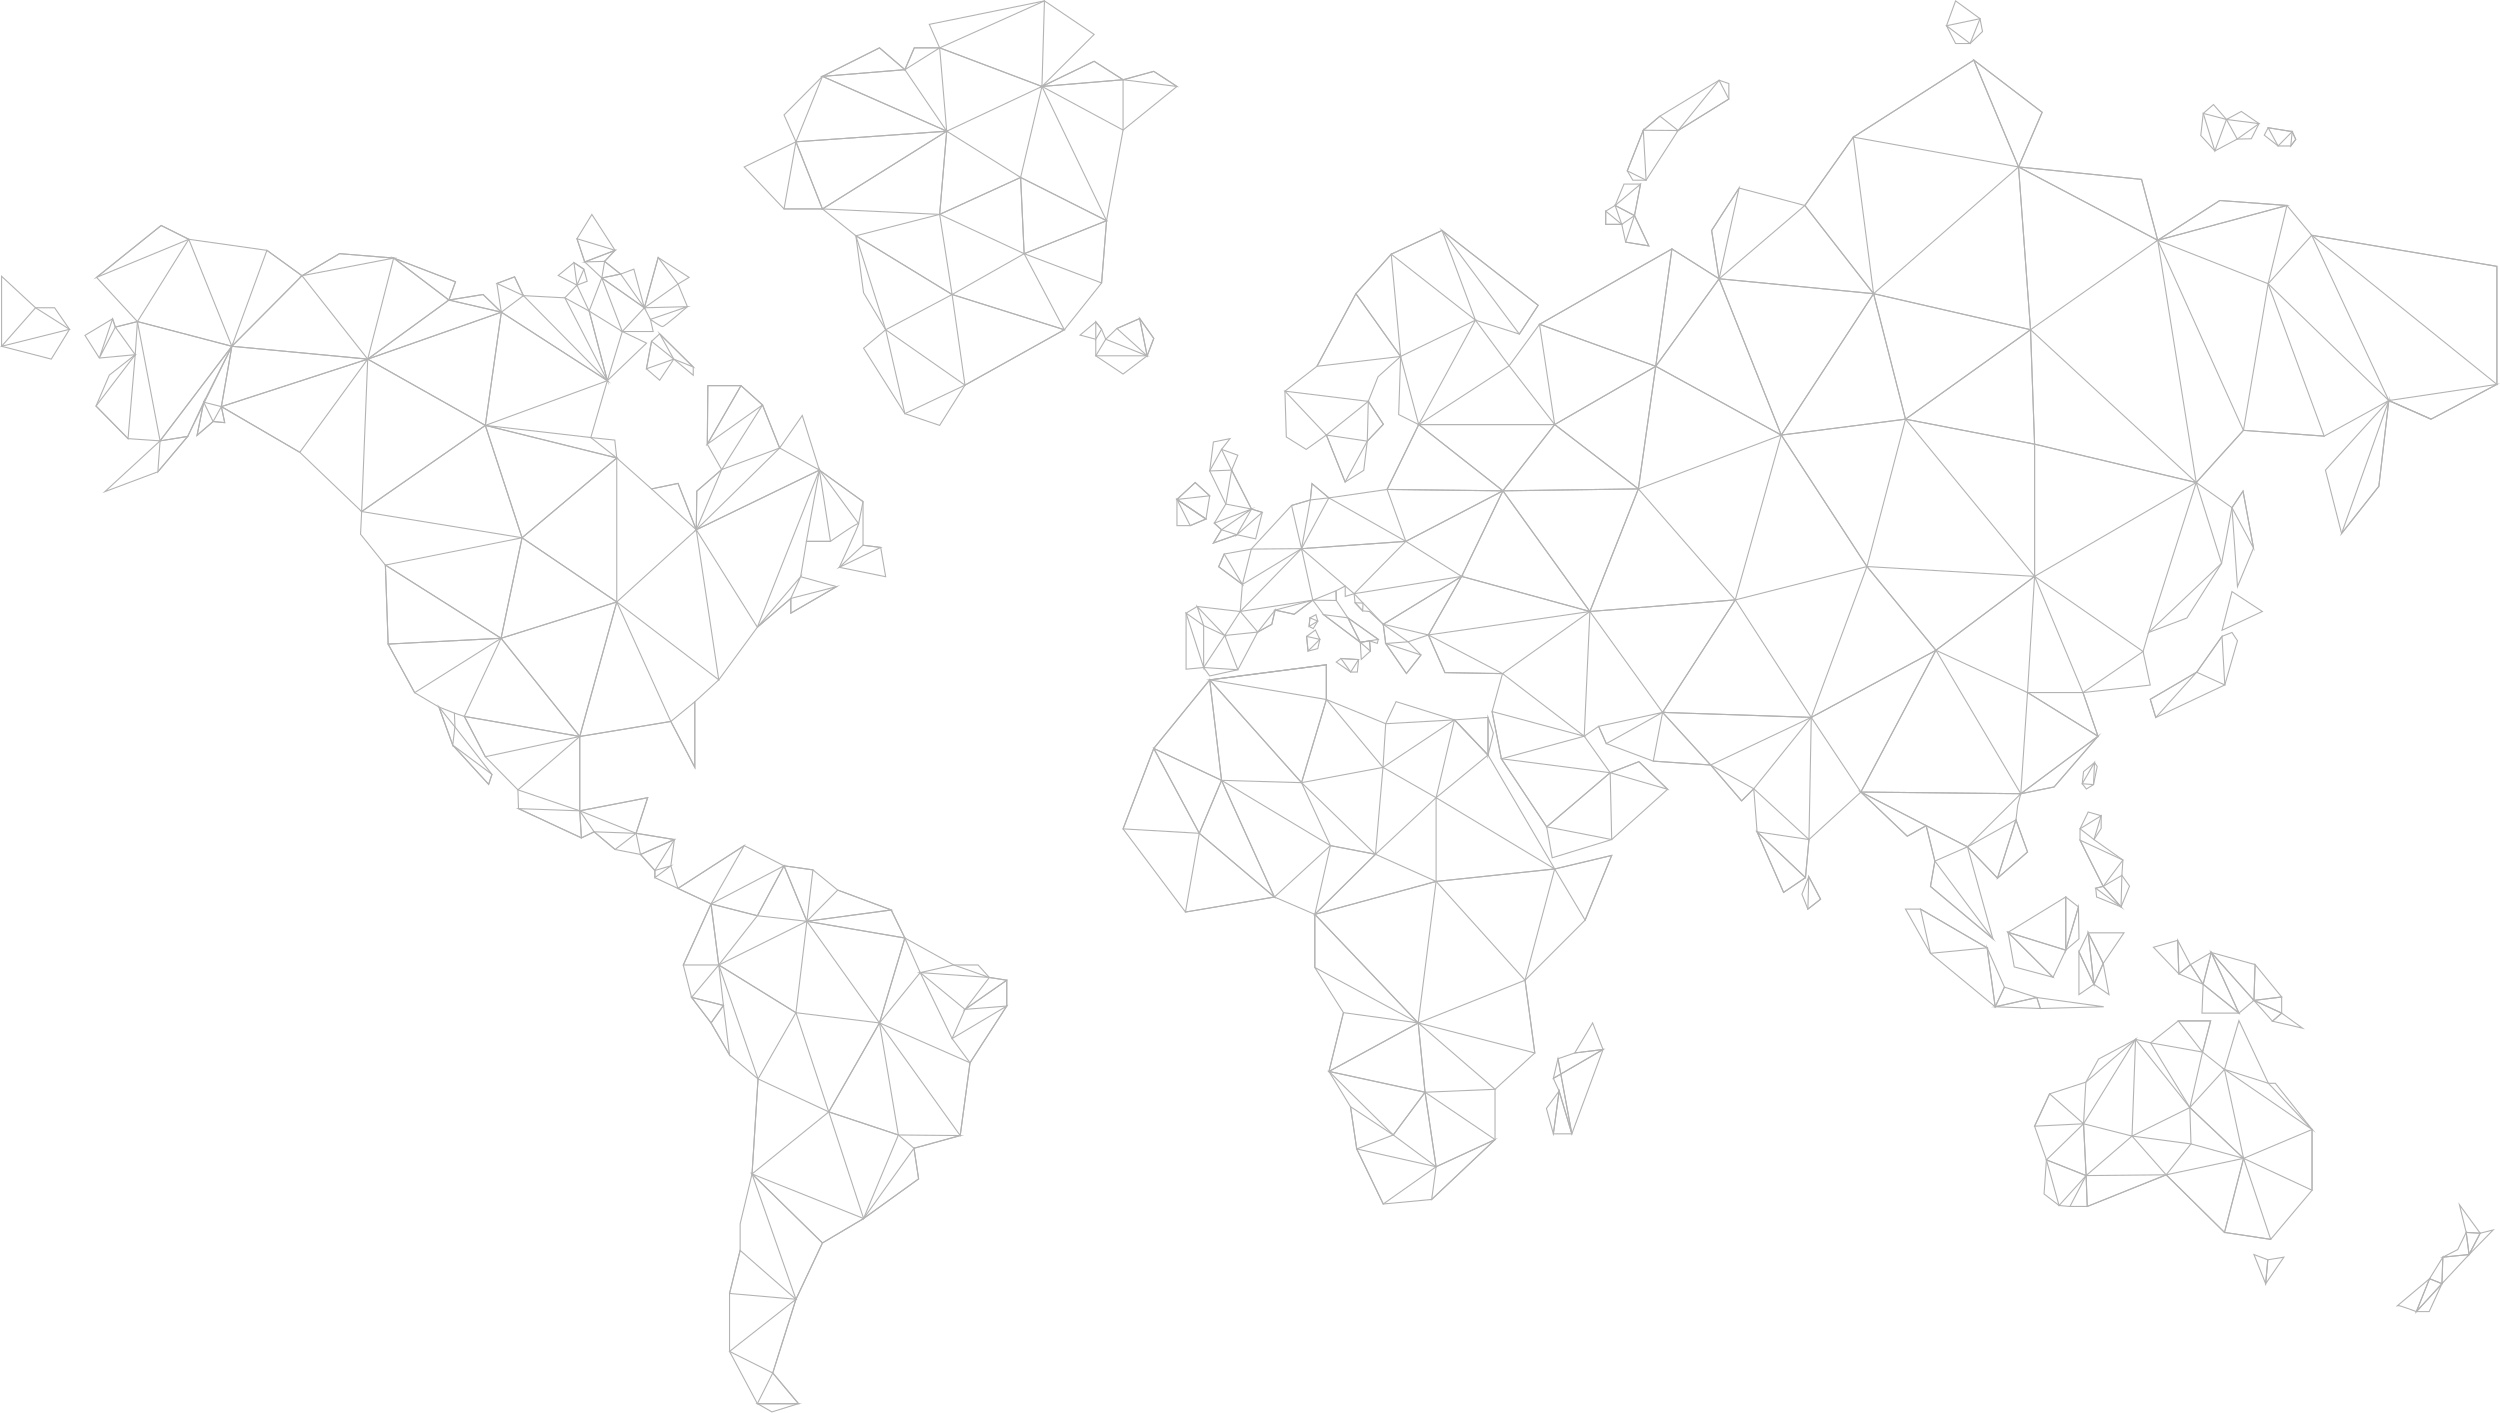 <?xml version="1.0" encoding="UTF-8"?><svg id="Layer_2" xmlns="http://www.w3.org/2000/svg" viewBox="0 0 1704.37 962.98"><defs><style>.cls-1{fill:none;stroke:#b3b3b3;stroke-miterlimit:10;stroke-width:.75px;}</style></defs><g id="Layer_1-2"><polygon class="cls-1" points="1664.8 875.16 1647.36 894.19 1656.33 871.77 1664.8 875.16"/><path class="cls-1" d="M1656.33,871.77l-8.97,22.42s-11.57-4.41-12.74-4.16l21.71-18.26Z"/><polygon class="cls-1" points="1681.32 840.2 1683.28 855.28 1665.4 857.07 1675.56 851.87 1681.32 840.2"/><polygon class="cls-1" points="1676.74 821.36 1690.86 840.72 1681.32 840.2 1676.74 821.36"/><polygon class="cls-1" points="1683.28 855.28 1668.63 870.98 1664.8 875.16 1665.4 857.07 1683.28 855.28"/><polygon class="cls-1" points="1690.86 840.72 1683.28 855.28 1681.32 840.2 1690.86 840.72"/><polygon class="cls-1" points="1665.4 857.07 1664.8 875.16 1656.33 871.77 1665.4 857.07"/><polygon class="cls-1" points="1484.64 641.08 1485.43 663.91 1468.11 645.8 1484.64 641.08"/><polygon class="cls-1" points="1448.02 635.96 1433.85 656.82 1423.61 635.96 1448.02 635.96"/><polygon class="cls-1" points="1507.49 649.35 1501.97 671 1493.31 657.61 1507.49 649.35"/><polygon class="cls-1" points="1507.49 649.35 1536.62 682.03 1526.39 690.69 1507.49 649.35"/><polygon class="cls-1" points="1484.64 641.08 1493.31 657.61 1485.43 663.91 1484.64 641.08"/><polygon class="cls-1" points="1493.31 657.61 1501.97 671 1485.43 663.91 1493.31 657.61"/><polygon class="cls-1" points="1569.7 700.93 1549.22 696.2 1555.52 690.69 1569.7 700.93"/><polygon class="cls-1" points="1537.41 657.61 1536.62 682.03 1507.49 649.35 1537.41 657.61"/><polygon class="cls-1" points="1507.49 649.35 1526.39 690.69 1501.97 671 1507.49 649.35"/><polygon class="cls-1" points="1526.39 690.69 1514.57 690.69 1501.19 690.69 1501.97 671 1526.39 690.69"/><polygon class="cls-1" points="1555.52 690.69 1549.22 696.2 1536.62 682.03 1555.52 690.69"/><polygon class="cls-1" points="1555.52 679.67 1555.52 690.69 1536.62 682.03 1555.52 679.67"/><polygon class="cls-1" points="1537.41 657.61 1555.52 679.67 1536.62 682.03 1537.41 657.61"/><polygon class="cls-1" points="1309.31 619.79 1354.71 646.19 1360.22 686.36 1316.09 649.93 1299.07 619.79 1309.31 619.79"/><polygon class="cls-1" points="1388.57 680.06 1391.01 687.54 1360.22 686.36 1388.57 680.06"/><polygon class="cls-1" points="1354.71 646.19 1366.52 672.97 1360.22 686.36 1354.71 646.19"/><polygon class="cls-1" points="1388.57 680.06 1360.22 686.36 1366.52 672.97 1388.57 680.06"/><polygon class="cls-1" points="1433.85 656.82 1437.79 678.09 1427.55 671 1433.85 656.82"/><polygon class="cls-1" points="1416.98 618.29 1417.35 640.01 1408.32 647.77 1416.98 618.29"/><polygon class="cls-1" points="1408.32 611.51 1408.32 647.77 1368.95 635.61 1408.32 611.51"/><polygon class="cls-1" points="1434.23 686.36 1391.01 687.54 1388.57 680.06 1434.23 686.36"/><polygon class="cls-1" points="1417.31 648.95 1427.55 671 1417.31 678.09 1417.31 648.95"/><polygon class="cls-1" points="1423.61 635.96 1427.55 671 1417.31 648.95 1423.61 635.96"/><polygon class="cls-1" points="1408.32 611.51 1416.98 618.29 1408.32 647.77 1408.32 611.51"/><polygon class="cls-1" points="1399.66 666.27 1373.21 659.18 1368.95 635.61 1399.66 666.27"/><polygon class="cls-1" points="1408.32 647.77 1399.66 666.27 1368.95 635.61 1408.32 647.77"/><polygon class="cls-1" points="1423.61 635.96 1433.85 656.82 1427.55 671 1423.61 635.96"/><polygon class="cls-1" points="1064.07 732.23 1071.59 772.98 1062.93 743.84 1058.99 735.18 1064.07 732.23"/><polygon class="cls-1" points="1092.85 715.49 1071.59 772.98 1064.07 732.23 1092.85 715.49"/><polygon class="cls-1" points="1085.77 697.38 1092.85 715.49 1073.57 717.85 1085.77 697.38"/><polygon class="cls-1" points="1062.93 743.84 1058.99 772.98 1054.27 755.65 1062.93 743.84"/><polygon class="cls-1" points="1062.14 721.79 1064.07 732.23 1058.99 735.18 1062.14 721.79"/><polygon class="cls-1" points="1062.93 743.84 1071.59 772.98 1058.99 772.98 1062.93 743.84"/><polygon class="cls-1" points="1092.85 715.49 1064.07 732.23 1062.14 721.79 1073.57 717.85 1092.85 715.49"/><polygon class="cls-1" points="765.65 565.08 786.58 510.24 824.71 463.49 904.25 453.21 904.25 476.88 944.7 493.39 951.76 478.34 991.57 490.76 1014.44 514.76 1059.9 592.41 1098.77 583.19 1080.65 627.29 1039.7 668.25 1046.35 717.85 1019.23 742.62 1019.23 776.92 976.04 817.72 943.01 820.83 924.94 783.28 920.7 754.48 906.02 730.45 915.9 690.38 896.37 659.58 896.37 623.36 896.37 623.36 868.81 611.54 808.18 621.78 765.65 565.08"/><polygon class="cls-1" points="887.32 533.58 824.71 463.49 904.25 453.21 904.25 476.88 887.32 533.58"/><polygon class="cls-1" points="979.06 600.91 1059.9 592.41 1039.7 668.25 979.06 600.91"/><polygon class="cls-1" points="896.37 623.36 979.06 600.91 966.86 697.38 896.37 623.36"/><polygon class="cls-1" points="942.84 523.15 979.06 543.82 937.72 582.4 942.84 523.15"/><polygon class="cls-1" points="971.52 744.63 949.83 773.77 979.06 795.42 971.52 744.63"/><polygon class="cls-1" points="832.79 532 817.62 568.1 868.81 611.54 832.79 532"/><polygon class="cls-1" points="824.71 463.49 832.79 532 786.58 510.24 824.71 463.49"/><polygon class="cls-1" points="887.32 533.58 832.79 532 824.71 463.49 887.32 533.58"/><polygon class="cls-1" points="817.62 568.1 786.58 510.24 832.79 532 817.62 568.1"/><polygon class="cls-1" points="765.65 565.08 817.62 568.1 786.58 510.24 765.65 565.08"/><polygon class="cls-1" points="808.18 621.78 817.62 568.1 868.81 611.54 808.18 621.78"/><polygon class="cls-1" points="832.79 532 907.01 576.5 868.81 611.54 832.79 532"/><polygon class="cls-1" points="887.32 533.58 907.01 576.5 937.72 582.4 887.32 533.58"/><polygon class="cls-1" points="942.84 523.15 887.32 533.58 904.25 476.88 942.84 523.15"/><polyline class="cls-1" points="991.57 490.76 942.84 523.15 944.7 493.39 991.57 490.76"/><polygon class="cls-1" points="979.06 543.82 991.57 490.76 1014.44 514.76 979.06 543.82"/><polygon class="cls-1" points="979.06 600.91 979.06 543.82 1059.9 592.41 979.06 600.91"/><polygon class="cls-1" points="937.72 582.4 979.06 600.91 896.37 623.36 937.72 582.4"/><polygon class="cls-1" points="907.01 576.5 896.37 623.36 937.72 582.4 907.01 576.5"/><polygon class="cls-1" points="966.86 697.38 896.37 659.58 896.37 623.36 966.86 697.38"/><polygon class="cls-1" points="971.52 744.63 1019.23 742.62 966.86 697.38 971.52 744.63"/><polygon class="cls-1" points="1046.35 717.85 966.86 697.38 1039.7 668.25 1046.35 717.85"/><polygon class="cls-1" points="1019.23 776.92 971.52 744.63 979.06 795.42 1019.23 776.92"/><polygon class="cls-1" points="943.01 820.83 979.06 795.42 924.94 783.28 943.01 820.83"/><polygon class="cls-1" points="976.04 817.72 979.06 795.42 1019.23 776.92 976.04 817.72"/><polygon class="cls-1" points="949.83 773.77 924.94 783.28 920.7 754.48 949.83 773.77"/><polygon class="cls-1" points="971.52 744.63 906.02 730.45 966.86 697.38 971.52 744.63"/><polygon class="cls-1" points="949.83 773.77 906.02 730.45 971.52 744.63 949.83 773.77"/><polygon class="cls-1" points="915.9 690.38 966.86 697.38 906.02 730.45 915.9 690.38"/><polygon class="cls-1" points="516.33 956.92 497.36 921.34 497.36 881.82 504.59 852.45 504.59 834.38 512.7 800.34 516.8 735.57 497.36 719.18 484.75 697.38 471.48 679.96 465.83 657.87 484.75 616.27 462.16 605.68 507.35 576.5 534.51 590.28 554.2 593.03 571.11 606.81 607.57 620.36 616.89 639.5 650.21 657.87 666.8 657.87 674.49 666.38 686.35 668.25 686.35 685.87 661.3 724.55 654.61 774.16 623.11 782.82 626.26 803.69 588.74 830.73 560.7 847.37 542.64 885.77 526.82 936.03 544.36 956.92 516.33 956.92"/><polygon class="cls-1" points="565.01 758.02 599.59 697.38 612.46 773.77 565.01 758.02"/><polygon class="cls-1" points="490.02 657.87 550.1 628.08 542.64 690.4 490.02 657.87"/><polygon class="cls-1" points="627.34 663.06 649.07 708.03 657.88 688.14 627.34 663.06"/><polygon class="cls-1" points="534.51 590.28 550.1 628.08 554.2 593.03 534.51 590.28"/><polygon class="cls-1" points="607.57 620.36 550.1 628.08 616.89 639.5 607.57 620.36"/><polygon class="cls-1" points="599.59 697.38 627.34 663.06 616.89 639.5 599.59 697.38"/><polygon class="cls-1" points="565.01 758.02 542.64 690.4 599.59 697.38 565.01 758.02"/><polygon class="cls-1" points="612.46 773.77 623.11 782.82 654.61 774.16 612.46 773.77"/><polygon class="cls-1" points="599.59 697.38 654.61 774.16 661.3 724.55 599.59 697.38"/><polygon class="cls-1" points="649.07 708.03 661.3 724.55 686.35 685.87 649.07 708.03"/><polygon class="cls-1" points="657.88 688.14 686.35 685.87 686.35 668.25 657.88 688.14"/><polygon class="cls-1" points="650.21 657.87 627.34 663.06 674.49 666.38 650.21 657.87"/><polygon class="cls-1" points="657.88 688.14 674.49 666.38 686.35 668.25 657.88 688.14"/><polygon class="cls-1" points="490.02 657.87 516.8 735.57 542.64 690.4 490.02 657.87"/><polygon class="cls-1" points="484.75 616.27 507.35 576.5 462.16 605.68 484.75 616.27"/><polygon class="cls-1" points="534.51 590.28 516.33 624.31 484.75 616.27 534.51 590.28"/><polygon class="cls-1" points="465.83 657.87 490.02 657.87 484.75 616.27 465.83 657.87"/><polygon class="cls-1" points="516.33 624.31 490.02 657.87 484.75 616.27 516.33 624.31"/><polygon class="cls-1" points="490.02 657.87 471.48 679.96 493.22 685.44 490.02 657.87"/><polygon class="cls-1" points="516.33 624.31 550.1 628.08 534.51 590.28 516.33 624.31"/><polygon class="cls-1" points="516.8 735.57 565.01 758.02 512.7 800.34 516.8 735.57"/><polygon class="cls-1" points="626.26 803.69 588.74 830.73 623.11 782.82 626.26 803.69"/><polygon class="cls-1" points="612.46 773.77 588.74 830.73 565.01 758.02 612.46 773.77"/><polygon class="cls-1" points="1393.53 813.97 1403.76 821.85 1411.17 822.51 1422.98 822.51 1476.77 800.93 1516.54 840.2 1548.03 844.93 1576.23 811.46 1576.23 770.02 1551.19 738.53 1546.46 738.53 1526.39 695.81 1516.54 729.07 1501.57 717.26 1507.09 696 1485.04 696 1466.14 710.96 1455.9 708.6 1430.7 721.99 1422.04 737.74 1397.31 745.73 1387.07 767.78 1395.15 790.74 1393.53 813.97"/><polygon class="cls-1" points="816.14 413.49 808.61 418.01 808.61 439.84 808.61 456.22 820.58 455.09 824.71 460.83 843.9 456.59 857.45 430.9 867.05 425.6 869.3 415.93 882.3 418.76 895.01 409.16 902.35 419.04 927.37 437.91 928.04 449.54 934.25 443.89 933.69 436.9 933.69 436.9 938.96 438.62 939.62 435.89 918.91 421.21 911.01 409.35 910.82 402.76 917.07 399.52 917.12 406.62 923.17 404.74 923.81 410.95 928.97 416.43 933.59 416.88 943.01 425.6 944.7 438.71 958.82 459.14 968.75 446.53 959.93 437.54 973.78 432.88 985.08 458.57 1024.32 459.23 1017.24 485.1 1023.57 517.29 1054.44 563.7 1058.21 584.78 1098.77 572.36 1136.89 538.1 1117.31 519.28 1097.74 526.81 1080.04 501.91 1089.83 495.18 1095.1 506.95 1127.1 518.9 1166.25 521.54 1187.33 546.01 1195.62 537.72 1197.88 567.09 1215.95 608.39 1230.87 598.31 1233.26 572.36 1268.65 539.98 1268.65 539.98 1300.28 570.1 1313.17 562.9 1319.1 587.04 1316.09 604.36 1358.65 640.01 1341.32 577.32 1361.79 598.69 1382.27 580.83 1374.38 558.96 1375.57 549.02 1377.67 541.11 1400.38 536.5 1430.31 501.91 1420.07 472.15 1465.92 467.04 1461.02 444.17 1464.79 431.18 1490.94 421.3 1514.57 384.03 1521.64 346.1 1497.26 328.97 1529.45 293.4 1584.51 297.33 1628.56 273.07 1585.36 320.5 1596.37 363.7 1621.78 331.51 1628.56 273.07 1657.36 285.77 1702.25 262.05 1702.25 181.58 1576.04 160.41 1559.1 140.08 1513.36 136.69 1471 163.8 1459.99 122.29 1376.13 113.82 1392.23 76.55 1345.64 40.97 1263.48 93.49 1230.44 140.08 1185.62 128.22 1166.91 157.11 1171.99 190.05 1139.81 169.72 1107.52 187.98 1049.55 221.11 1028.84 249.35 1005.87 218.27 1035.79 227.75 1048.64 208.15 983.1 157.11 948.46 173.3 924.37 200.22 897.83 249.72 875.99 266.67 876.94 297.91 890.49 306.38 904.23 296.6 917.03 328.6 929.74 320.64 932.14 300.74 943.1 289.23 932.84 273.63 939.48 256.83 954.86 243 953.54 282.64 967.2 289.44 952.29 320.16 945.63 333.67 905.94 339.43 894.44 329.72 893.31 340.83 880.51 344.6 853.03 374.34 834.58 377.72 830.82 386.38 847.01 398.43 845.5 416.88 816.14 413.49"/><polygon class="cls-1" points="1492.91 755.06 1493.7 779.87 1529.55 789.71 1492.91 755.06"/><polygon class="cls-1" points="1420.46 766.14 1422.2 801.45 1453.5 774.52 1420.46 766.14"/><polygon class="cls-1" points="1492.91 755.06 1466.14 710.96 1501.57 717.26 1492.91 755.06"/><polygon class="cls-1" points="1529.55 789.71 1576.23 770.02 1576.23 811.46 1529.55 789.71"/><polygon class="cls-1" points="1516.54 840.2 1548.03 844.93 1529.55 789.71 1516.54 840.2"/><polygon class="cls-1" points="1476.77 800.93 1493.7 779.87 1453.5 774.52 1476.77 800.93"/><polygon class="cls-1" points="1455.9 708.6 1453.5 774.52 1492.91 755.06 1455.9 708.6"/><polygon class="cls-1" points="1422.04 737.74 1455.9 708.6 1420.46 766.14 1422.04 737.74"/><polygon class="cls-1" points="1387.07 767.78 1420.46 766.14 1397.31 745.73 1387.07 767.78"/><polygon class="cls-1" points="1403.76 821.85 1422.2 801.45 1395.15 790.74 1403.76 821.85"/><polygon class="cls-1" points="1422.98 822.51 1422.2 801.45 1476.77 800.93 1422.98 822.51"/><polygon class="cls-1" points="1395.15 790.74 1420.46 766.14 1422.2 801.45 1395.15 790.74"/><polygon class="cls-1" points="1411.17 822.51 1422.2 801.45 1422.98 822.51 1411.17 822.51"/><polygon class="cls-1" points="1516.54 729.07 1529.55 789.71 1492.91 755.06 1516.54 729.07"/><polygon class="cls-1" points="1546.46 738.53 1516.54 729.07 1576.23 770.02 1546.46 738.53"/><path class="cls-1" d="M462.16,605.68l-4.82-15.4,2.41-17.91-26.11-4.26,7.91-24.29-46.31,8.96v-50.7l62.1-10.24,16.34,31.31v-44.7l16.34-14.96,26.31-35.88,22.8-19.63v10.04l31.17-18.07-24.47-6.78,3.95-24.09h16.38s19.2-13.55,19.2-12.05-13.18,29.74-13.18,29.74l31.62,6.4-3.39-19.95-12.05-1.51v-29.74l-29.74-21.46-11.67-37.27-15.44,22.21-11.67-29.36-14.68-13.18h-22.59l-.38,39.91,9.79,17.32-16.94,14.68-.38,26.35-12.42-31.62-18.07,3.76-23.72-21.08h0l-1.32-12.21-16.37-1.72,11.29-38.78,26.73-25.6-16.56-7.91h21.08l-1.88-8.28s6.78,4.89,8.28,4.89,16.94-13.55,16.94-13.55l-6.4-15.44,7.53-4.52-21.08-13.55-9.41,34.26-7.15-26.35-9.04,3.39-10.92-8.66,7.15-7.53-15.81-24.47-10.16,16.56,5.27,15.81,11.67,10.92-8.66,22.59-8.28-17.69-8.28,8.66-28.24-1.51-6.02-12.8-12.05,4.52,3.01,19.58-12.42-12.05-23.34,3.76,4.52-12.42-42.16-16.19-36.89-3.01-25.6,15.06-23.91-17.32-53.27-7.53-18.82-9.41-44.05,35.39,27.86,30.12-15.06,3.76-1.88-5.65-18.82,11.29,9.79,15.44,24.47-2.26-17.69,13.93-9.04,21.08,21.84,22.21,21.84,1.51-37.65,34.64,36.14-13.55,20.33-24.09,10.92-23.34-4.52,22.59,10.92-9.41,7.91,.75-2.26-10.92,53.46,31.15,42.16,40.38-.75,15.44,16.94,21.08h0l1.88,53.84,18.07,33.13,16.56,9.79,9.41,25.98,24.47,26.73,2.26-6.78-25.22-32.38-.38-9.41,6.78,2.26,14.31,27.48,22.21,22.59,.38,12.8,42.92,19.95,8.66-4.14,14.31,12.05,17.32,3.39,9.79,10.92v4.89l15.72,7.34Z"/><polygon class="cls-1" points="526.82 936.03 516.33 956.92 544.36 956.92 526.82 936.03"/><polygon class="cls-1" points="497.36 921.34 526.82 936.03 542.64 885.77 497.36 921.34"/><polygon class="cls-1" points="497.36 881.82 542.64 885.77 504.59 852.45 497.36 881.82"/><polygon class="cls-1" points="516.33 956.92 526.25 962.57 544.36 956.92 516.33 956.92"/><polygon class="cls-1" points="493.22 685.44 484.75 697.38 471.48 679.96 493.22 685.44"/><polygon class="cls-1" points="497.36 719.18 493.22 685.44 484.75 697.38 497.36 719.18"/><polygon class="cls-1" points="550.1 628.08 571.11 606.81 607.57 620.36 550.1 628.08"/><polygon class="cls-1" points="512.7 800.34 542.64 885.77 560.7 847.37 512.7 800.34"/><polygon class="cls-1" points="588.74 830.73 512.7 800.34 560.7 847.37 588.74 830.73"/><polygon class="cls-1" points="599.59 697.38 550.1 628.08 616.89 639.5 599.59 697.38"/><polygon class="cls-1" points="1014.44 489.07 991.57 490.76 1014.44 514.76 1014.44 489.07"/><polygon class="cls-1" points="1018.11 499.79 1014.44 489.07 1014.44 514.76 1018.11 499.79"/><polygon class="cls-1" points="1232.51 619.79 1241.17 613.02 1233.12 597.63 1228.46 609.63 1232.51 619.79"/><polygon class="cls-1" points="1656.08 894.19 1664.8 875.16 1647.36 894.19 1656.08 894.19"/><polygon class="cls-1" points="1683.28 855.28 1699.71 838.52 1690.86 840.72 1683.28 855.28"/><polygon class="cls-1" points="1501.57 717.26 1485.04 696 1507.09 696 1501.57 717.26"/><polygon class="cls-1" points="1536.62 855.28 1546.07 858.85 1544.6 875.16 1536.62 855.28"/><polygon class="cls-1" points="1557.03 857.07 1544.6 875.16 1546.07 858.85 1557.03 857.07"/><polygon class="cls-1" points="1529.17 334.81 1521.64 346.1 1525.4 399.94 1536.32 373.58 1529.17 334.81"/><polygon class="cls-1" points="1521.64 403.32 1542.35 416.88 1514.86 429.68 1521.64 403.32"/><polygon class="cls-1" points="1469.69 489.16 1516.75 466.95 1525.4 436.83 1521.64 431.18 1514.86 433.82 1497.55 458.29 1465.92 476.74 1469.69 489.16"/><polygon class="cls-1" points="1536.32 373.58 1521.64 346.1 1529.17 334.81 1536.32 373.58"/><polygon class="cls-1" points="1514.86 433.82 1516.75 466.95 1497.55 458.29 1514.86 433.82"/><polygon class="cls-1" points="1469.69 489.16 1497.55 458.29 1465.92 476.74 1469.69 489.16"/><polygon class="cls-1" points="827.24 370.2 843.22 364.55 856.02 367.37 860.56 349.3 853.22 347.04 839.67 320.5 843.9 310.34 832.79 306.38 838.54 299.04 827.24 301.3 824.71 321.07 835.71 343.65 827.81 356.64 832.79 361.16 827.24 370.2"/><polygon class="cls-1" points="814.82 328.97 802.39 340.49 822.16 353.82 824.71 338.01 814.82 328.97"/><polygon class="cls-1" points="802.39 358.34 811.43 358.34 822.16 353.82 802.39 340.49 802.39 358.34"/><polygon class="cls-1" points="640.6 290.01 616.89 282 588.74 237.39 603.81 224.8 588.74 199.64 583.49 160.74 560.7 142.44 534.51 142.44 507.35 113.84 542.64 96.68 534.51 78.38 560.7 52.07 599.59 32.63 616.89 47.5 623.31 32.63 640.6 32.63 640.6 32.63 633.54 16.61 712.04 .6 745.92 23.47 710.35 58.94 745.92 41.78 765.65 54.36 786.58 48.64 802.39 58.94 765.65 88.68 754.39 150.45 751.01 192.9 725.59 224.8 725.59 224.8 657.88 262.55 640.6 290.01"/><polygon class="cls-1" points="747.05 219.42 736.32 228.45 747.05 231.28 747.05 242.57 765.65 255 782.07 242.57 786.58 230.71 776.98 217.16 761.45 223.94 753.83 231.28 751.01 224.5 747.05 219.42"/><polygon class="cls-1" points="1.08 188.36 1.08 236.08 34.96 244.83 47.38 224.5 37.22 209.82 24.23 209.82 1.08 188.36"/><polygon class="cls-1" points="473.68 478.45 457.34 491.84 473.68 523.15 473.68 478.45"/><polygon class="cls-1" points="420.47 410.38 457.34 491.84 395.24 502.08 420.47 410.38"/><polygon class="cls-1" points="474.68 361.16 420.47 410.38 490.02 463.49 474.68 361.16"/><polygon class="cls-1" points="444.18 333.3 474.68 361.16 462.25 329.54 444.18 333.3"/><polygon class="cls-1" points="516.33 427.6 474.68 361.16 558.63 320.5 516.33 427.6"/><polygon class="cls-1" points="539.13 407.97 570.3 399.94 539.13 418.01 539.13 407.97"/><polygon class="cls-1" points="545.83 393.16 516.33 427.6 539.13 407.97 545.83 393.16"/><polygon class="cls-1" points="549.78 369.07 558.63 320.5 566.16 369.07 549.78 369.07"/><polygon class="cls-1" points="585.36 357.02 588.37 341.96 558.63 320.5 585.36 357.02"/><polygon class="cls-1" points="588.37 371.7 572.18 386.76 600.42 373.21 588.37 371.7"/><polygon class="cls-1" points="505.17 262.9 482.21 302.81 482.58 262.9 505.17 262.9"/><polygon class="cls-1" points="519.85 276.08 482.21 302.81 505.17 262.9 519.85 276.08"/><polygon class="cls-1" points="531.52 305.44 474.68 361.16 558.63 320.5 531.52 305.44"/><polygon class="cls-1" points="492 320.12 474.68 361.16 475.05 334.81 492 320.12"/><polygon class="cls-1" points="531.52 305.44 492 320.12 519.85 276.08 531.52 305.44"/><polygon class="cls-1" points="282.68 472.22 341.6 435.14 264.61 439.09 282.68 472.22"/><polygon class="cls-1" points="395.24 502.08 316.56 488.41 330.87 515.89 395.24 502.08"/><polygon class="cls-1" points="353.08 538.48 395.24 502.08 395.24 552.77 353.08 538.48"/><polygon class="cls-1" points="396.37 571.23 395.24 552.77 353.45 551.28 396.37 571.23"/><polygon class="cls-1" points="433.64 568.1 395.24 552.77 441.55 543.82 433.64 568.1"/><polygon class="cls-1" points="419.34 579.14 433.64 568.1 405.03 567.09 419.34 579.14"/><polygon class="cls-1" points="395.24 552.77 405.03 567.09 396.37 571.23 395.24 552.77"/><polygon class="cls-1" points="436.65 582.52 433.64 568.1 459.75 572.36 436.65 582.52"/><polygon class="cls-1" points="446.44 593.44 457.34 590.28 446.44 598.34 446.44 593.44"/><polygon class="cls-1" points="459.75 572.36 446.44 593.44 436.65 582.52 459.75 572.36"/><polygon class="cls-1" points="335.38 527.94 308.65 507.98 333.12 534.71 335.38 527.94"/><polygon class="cls-1" points="310.16 495.56 308.65 507.98 299.24 482.01 310.16 495.56"/><polygon class="cls-1" points="395.24 502.08 341.6 435.14 316.56 488.41 395.24 502.08"/><line class="cls-1" x1="299.24" y1="482.01" x2="309.78" y2="486.15"/><polygon class="cls-1" points="420.47 410.38 341.6 435.14 395.24 502.08 420.47 410.38"/><polygon class="cls-1" points="355.9 366.62 420.47 312.22 420.47 410.38 355.9 366.62"/><polygon class="cls-1" points="341.6 435.14 355.9 366.62 420.47 410.38 341.6 435.14"/><polygon class="cls-1" points="262.73 385.25 341.6 435.14 264.61 439.09 262.73 385.25"/><polygon class="cls-1" points="262.73 385.25 355.9 366.62 341.6 435.14 262.73 385.25"/><polygon class="cls-1" points="330.87 290.01 355.9 366.62 420.47 312.22 330.87 290.01"/><polygon class="cls-1" points="402.77 298.29 420.47 312.22 330.87 290.01 402.77 298.29"/><polygon class="cls-1" points="65.83 189.11 128.7 163.14 109.88 153.72 65.83 189.11"/><polygon class="cls-1" points="330.87 290.01 414.07 259.51 341.78 212.83 330.87 290.01"/><polygon class="cls-1" points="246.54 348.74 330.87 290.01 355.9 366.62 246.54 348.74"/><polygon class="cls-1" points="250.68 244.83 246.54 348.74 330.87 290.01 250.68 244.83"/><polygon class="cls-1" points="341.78 212.83 250.68 244.83 330.87 290.01 341.78 212.83"/><polygon class="cls-1" points="158.07 236.08 250.68 244.83 150.91 277.21 158.07 236.08"/><polygon class="cls-1" points="205.88 187.98 158.07 236.08 250.68 244.83 205.88 187.98"/><polygon class="cls-1" points="93.69 219.23 158.07 236.08 128.7 163.14 93.69 219.23"/><polygon class="cls-1" points="109.13 300.55 93.69 219.23 158.07 236.08 109.13 300.55"/><polygon class="cls-1" points="138.87 274.2 150.91 277.21 158.07 236.08 138.87 274.2"/><polygon class="cls-1" points="109.13 300.55 127.95 297.54 158.07 236.08 109.13 300.55"/><polygon class="cls-1" points="107.62 321.63 109.13 300.55 127.95 297.54 107.62 321.63"/><polygon class="cls-1" points="138.87 274.2 145.27 287.37 134.35 296.78 138.87 274.2"/><polygon class="cls-1" points="150.91 277.21 145.27 287.37 153.17 288.12 150.91 277.21"/><polygon class="cls-1" points="65.45 276.83 92.18 241.82 87.29 299.04 65.45 276.83"/><polygon class="cls-1" points="78.63 223 67.71 244.08 76.75 217.35 78.63 223"/><polygon class="cls-1" points="93.69 219.23 92.18 241.82 78.63 223 93.69 219.23"/><polygon class="cls-1" points="205.88 187.98 268.37 175.94 231.48 172.92 205.88 187.98"/><polygon class="cls-1" points="306.02 204.55 268.37 175.94 310.54 192.12 306.02 204.55"/><polygon class="cls-1" points="341.78 212.83 306.02 204.55 329.36 200.78 341.78 212.83"/><polygon class="cls-1" points="250.68 244.83 306.02 204.55 341.78 212.83 250.68 244.83"/><polygon class="cls-1" points="268.37 175.94 250.68 244.83 306.02 204.55 268.37 175.94"/><polygon class="cls-1" points="181.97 170.67 158.07 236.08 205.88 187.98 181.97 170.67"/><polygon class="cls-1" points="204.37 308.36 250.68 244.83 150.91 277.21 204.37 308.36"/><polygon class="cls-1" points="887.32 374.05 895.01 409.16 845.5 416.88 887.32 374.05"/><polygon class="cls-1" points="853.03 374.34 887.32 374.05 847.01 398.43 853.03 374.34"/><polygon class="cls-1" points="958.39 369.07 887.32 374.05 905.94 339.43 958.39 369.07"/><polygon class="cls-1" points="923.17 404.74 887.32 374.05 958.39 369.07 923.17 404.74"/><polygon class="cls-1" points="1024.61 334.62 958.39 369.07 945.63 333.67 1024.61 334.62"/><polygon class="cls-1" points="996.46 392.97 958.39 369.07 1024.61 334.62 996.46 392.97"/><polygon class="cls-1" points="923.17 404.74 996.46 392.97 943.01 425.6 923.17 404.74"/><polygon class="cls-1" points="1024.61 334.62 967.2 289.44 945.63 333.67 1024.61 334.62"/><polygon class="cls-1" points="1059.9 289.44 1024.61 334.62 1116.94 333.3 1059.9 289.44"/><polygon class="cls-1" points="1083.9 416.88 1024.61 334.62 1116.94 333.3 1083.9 416.88"/><polygon class="cls-1" points="996.46 392.97 1083.9 416.88 1024.61 334.62 996.46 392.97"/><polygon class="cls-1" points="1183.01 408.97 1116.94 333.3 1083.9 416.88 1183.01 408.97"/><polygon class="cls-1" points="1133.45 485.68 1183.01 408.97 1083.9 416.88 1133.45 485.68"/><polygon class="cls-1" points="1128.79 249.72 1139.81 169.72 1049.55 221.11 1128.79 249.72"/><polygon class="cls-1" points="1116.94 333.3 1128.79 249.72 1059.9 289.44 1116.94 333.3"/><polygon class="cls-1" points="1049.55 221.11 1059.9 289.44 1128.79 249.72 1049.55 221.11"/><polygon class="cls-1" points="1171.99 190.05 1128.79 249.72 1139.81 169.72 1171.99 190.05"/><polygon class="cls-1" points="1214.37 296.6 1128.79 249.72 1171.99 190.05 1214.37 296.6"/><polygon class="cls-1" points="1116.94 333.3 1214.37 296.6 1128.79 249.72 1116.94 333.3"/><polygon class="cls-1" points="1277.31 200.22 1214.37 296.6 1171.99 190.05 1277.31 200.22"/><polygon class="cls-1" points="1185.62 128.22 1171.99 190.05 1166.91 157.11 1185.62 128.22"/><polygon class="cls-1" points="1230.44 140.08 1277.31 200.22 1171.99 190.05 1230.44 140.08"/><polygon class="cls-1" points="1263.48 93.49 1277.31 200.22 1230.44 140.08 1263.48 93.49"/><polygon class="cls-1" points="1376.13 113.82 1345.64 40.97 1392.23 76.55 1376.13 113.82"/><polygon class="cls-1" points="1263.48 93.49 1376.13 113.82 1345.64 40.97 1263.48 93.49"/><polygon class="cls-1" points="1277.31 200.22 1376.13 113.82 1384.3 224.78 1277.31 200.22"/><polygon class="cls-1" points="1471 163.8 1376.13 113.82 1459.99 122.29 1471 163.8"/><polygon class="cls-1" points="1559.1 140.08 1471 163.8 1513.36 136.69 1559.1 140.08"/><polygon class="cls-1" points="1546.3 193.44 1471 163.8 1559.1 140.08 1546.3 193.44"/><polygon class="cls-1" points="1529.45 293.4 1546.3 193.44 1584.51 297.33 1529.45 293.4"/><polygon class="cls-1" points="1576.04 160.41 1702.25 262.05 1702.25 181.58 1576.04 160.41"/><polygon class="cls-1" points="1546.3 193.44 1576.04 160.41 1628.56 273.07 1546.3 193.44"/><polygon class="cls-1" points="1702.25 262.05 1628.56 273.07 1657.36 285.77 1702.25 262.05"/><polygon class="cls-1" points="1628.56 273.07 1628.56 273.07 1657.36 285.77 1628.56 273.07"/><polygon class="cls-1" points="1214.37 296.6 1183.01 408.97 1272.79 386.24 1214.37 296.6"/><polygon class="cls-1" points="1384.3 224.78 1299.07 285.77 1277.31 200.22 1384.3 224.78"/><polygon class="cls-1" points="1214.37 296.6 1299.07 285.77 1277.31 200.22 1214.37 296.6"/><polygon class="cls-1" points="1272.79 386.24 1299.07 285.77 1214.37 296.6 1272.79 386.24"/><polygon class="cls-1" points="1133.45 485.68 1234.82 489.07 1183.01 408.97 1133.45 485.68"/><polygon class="cls-1" points="1166.25 521.54 1133.45 485.68 1234.82 489.07 1166.25 521.54"/><polygon class="cls-1" points="1268.65 539.98 1234.82 489.07 1319.81 443.32 1268.65 539.98"/><polygon class="cls-1" points="1272.79 386.24 1234.82 489.07 1319.81 443.32 1272.79 386.24"/><polygon class="cls-1" points="1387.07 392.93 1272.79 386.24 1319.81 443.32 1387.07 392.93"/><polygon class="cls-1" points="1382.27 472.15 1387.07 392.93 1319.81 443.32 1382.27 472.15"/><polygon class="cls-1" points="1377.67 541.11 1430.31 501.91 1400.38 536.5 1377.67 541.11"/><polygon class="cls-1" points="1382.27 472.15 1377.67 541.11 1430.31 501.91 1382.27 472.15"/><polygon class="cls-1" points="1420.07 472.15 1382.27 472.15 1430.31 501.91 1420.07 472.15"/><polygon class="cls-1" points="1387.07 392.93 1420.07 472.15 1461.02 444.17 1387.07 392.93"/><polygon class="cls-1" points="1299.07 285.77 1387.07 302.81 1384.3 224.78 1299.07 285.77"/><polygon class="cls-1" points="1471 163.8 1384.3 224.78 1376.13 113.82 1471 163.8"/><polygon class="cls-1" points="1387.07 302.81 1497.26 328.97 1384.3 224.78 1387.07 302.81"/><polygon class="cls-1" points="1387.07 392.93 1387.07 302.81 1299.07 285.77 1387.07 392.93"/><polygon class="cls-1" points="1471 163.8 1497.26 328.97 1529.45 293.4 1471 163.8"/><polygon class="cls-1" points="1024.32 459.23 1080.04 501.91 1083.9 416.88 1024.32 459.23"/><polygon class="cls-1" points="973.78 432.88 1024.32 459.23 985.08 458.57 973.78 432.88"/><polygon class="cls-1" points="996.46 392.97 973.78 432.88 1083.9 416.88 996.46 392.97"/><polygon class="cls-1" points="1089.83 495.18 1133.45 485.68 1095.1 506.95 1089.83 495.18"/><polygon class="cls-1" points="1127.1 518.9 1133.45 485.68 1166.25 521.54 1127.1 518.9"/><polygon class="cls-1" points="1197.88 567.09 1230.87 598.31 1215.95 608.39 1197.88 567.09"/><polygon class="cls-1" points="1234.82 489.07 1195.62 537.72 1233.26 572.36 1234.82 489.07"/><polygon class="cls-1" points="1197.88 567.09 1233.26 572.36 1230.87 598.31 1197.88 567.09"/><polygon class="cls-1" points="1097.74 526.81 1098.77 572.36 1054.44 563.7 1097.74 526.81"/><polygon class="cls-1" points="1136.89 538.1 1097.74 526.81 1117.31 519.28 1136.89 538.1"/><polygon class="cls-1" points="1017.24 485.1 1080.04 501.91 1023.57 517.29 1017.24 485.1"/><polygon class="cls-1" points="1097.74 526.81 1023.57 517.29 1054.44 563.7 1097.74 526.81"/><polygon class="cls-1" points="904.23 296.6 875.99 266.67 932.84 273.63 904.23 296.6"/><polygon class="cls-1" points="897.83 249.72 954.86 243 924.37 200.22 897.83 249.72"/><polygon class="cls-1" points="948.46 173.3 954.86 243 924.37 200.22 948.46 173.3"/><polygon class="cls-1" points="967.2 289.44 1059.9 289.44 1024.61 334.62 967.2 289.44"/><polygon class="cls-1" points="1341.32 577.32 1268.65 539.98 1377.67 541.11 1341.32 577.32"/><polygon class="cls-1" points="1374.38 558.96 1361.79 598.69 1382.27 580.83 1374.38 558.96"/><polygon class="cls-1" points="1341.32 577.32 1374.38 558.96 1361.79 598.69 1341.32 577.32"/><polygon class="cls-1" points="1319.1 587.04 1358.65 640.01 1316.09 604.36 1319.1 587.04"/><polygon class="cls-1" points="1341.32 577.32 1319.1 587.04 1313.17 562.9 1341.32 577.32"/><polygon class="cls-1" points="1268.65 539.98 1313.17 562.9 1300.28 570.1 1268.65 539.98"/><polygon class="cls-1" points="1233.12 597.63 1232.51 619.79 1241.17 613.02 1233.12 597.63"/><polygon class="cls-1" points="834.96 433.25 820.58 455.09 843.9 456.59 834.96 433.25"/><polygon class="cls-1" points="857.45 430.9 834.96 433.25 845.5 416.88 857.45 430.9"/><polygon class="cls-1" points="816.14 413.49 834.96 433.25 820.58 426.48 816.14 413.49"/><polygon class="cls-1" points="820.58 455.09 820.58 426.48 808.61 418.01 820.58 455.09"/><polygon class="cls-1" points="834.58 377.72 847.01 398.43 830.82 386.38 834.58 377.72"/><polygon class="cls-1" points="880.51 344.6 887.32 374.05 893.31 340.83 880.51 344.6"/><polygon class="cls-1" points="905.94 339.43 893.31 340.83 894.44 329.72 905.94 339.43"/><polygon class="cls-1" points="1059.9 592.41 1080.65 627.29 1098.77 583.19 1059.9 592.41"/><polygon class="cls-1" points="943.01 425.6 959.93 437.54 944.7 438.71 943.01 425.6"/><polygon class="cls-1" points="996.46 392.97 943.01 425.6 973.78 432.88 996.46 392.97"/><polygon class="cls-1" points="968.75 446.53 944.7 438.71 958.82 459.14 968.75 446.53"/><polygon class="cls-1" points="895.01 409.16 910.82 402.76 911.01 409.35 895.01 409.16"/><polygon class="cls-1" points="869.3 415.93 857.45 430.9 867.05 425.6 869.3 415.93"/><polygon class="cls-1" points="895.01 409.16 869.3 415.93 882.3 418.76 895.01 409.16"/><polygon class="cls-1" points="902.35 419.04 918.91 421.21 927.37 437.91 902.35 419.04"/><polygon class="cls-1" points="933.69 436.9 927.37 437.91 933.69 436.9 933.69 436.9"/><polygon class="cls-1" points="934.25 443.89 927.37 437.91 933.69 436.9 934.25 443.89"/><polygon class="cls-1" points="802.39 340.49 824.71 338.01 814.82 328.97 802.39 340.49"/><polygon class="cls-1" points="843.22 364.55 860.56 349.3 853.22 347.04 843.22 364.55"/><polygon class="cls-1" points="835.71 343.65 853.22 347.04 839.67 320.5 835.71 343.65"/><polygon class="cls-1" points="824.71 321.07 839.67 320.5 832.79 306.38 824.71 321.07"/><polygon class="cls-1" points="827.81 356.64 832.79 361.16 853.22 347.04 827.81 356.64"/><polygon class="cls-1" points="832.79 361.16 843.22 364.55 827.24 370.2 832.79 361.16"/><polygon class="cls-1" points="811.43 358.34 802.39 340.49 822.16 353.82 811.43 358.34"/><polygon class="cls-1" points="747.05 219.42 747.05 231.28 751.01 224.5 747.05 219.42"/><polygon class="cls-1" points="753.83 231.28 747.05 242.57 782.07 242.57 753.83 231.28"/><polygon class="cls-1" points="776.98 217.16 782.07 242.57 786.58 230.71 776.98 217.16"/><polygon class="cls-1" points="761.45 223.94 782.07 242.57 776.98 217.16 761.45 223.94"/><polygon class="cls-1" points="583.49 160.74 649.08 200.78 640.6 146.16 583.49 160.74"/><polygon class="cls-1" points="603.81 224.8 649.08 200.78 583.49 160.74 603.81 224.8"/><polygon class="cls-1" points="657.88 262.55 603.81 224.8 616.89 282 657.88 262.55"/><polygon class="cls-1" points="645.41 89.44 640.6 146.16 560.7 142.44 645.41 89.44"/><polygon class="cls-1" points="710.35 58.94 645.41 89.44 640.6 32.63 710.35 58.94"/><polygon class="cls-1" points="542.64 96.68 534.51 142.44 560.7 142.44 542.64 96.68"/><polygon class="cls-1" points="645.41 89.44 542.64 96.68 560.7 142.44 645.41 89.44"/><polygon class="cls-1" points="560.7 52.07 542.64 96.68 645.41 89.44 560.7 52.07"/><polygon class="cls-1" points="640.6 32.63 616.89 47.5 623.31 32.63 640.6 32.63"/><polygon class="cls-1" points="560.7 52.07 616.89 47.5 599.59 32.63 560.7 52.07"/><polygon class="cls-1" points="802.39 58.94 765.65 54.36 786.58 48.64 802.39 58.94"/><polygon class="cls-1" points="710.35 58.94 765.65 54.36 745.92 41.78 710.35 58.94"/><polygon class="cls-1" points="932.14 300.74 917.03 328.6 904.23 296.6 932.14 300.74"/><polygon class="cls-1" points="932.84 273.63 932.14 300.74 943.1 289.23 932.84 273.63"/><polygon class="cls-1" points="24.23 209.82 1.08 236.08 47.38 224.5 24.23 209.82"/><polygon class="cls-1" points="391.29 179.04 380.56 187.8 393.36 194.38 400.32 191.75 398.07 183.56 391.29 179.04"/><polygon class="cls-1" points="449.74 227.61 444.18 232.69 440.7 251.42 449.74 259.23 459.34 244.83 472.61 255.84 472.61 250.2 449.74 227.61"/><polygon class="cls-1" points="1094.68 143.94 1094.68 152.97 1105.64 152.97 1108.28 165.07 1124.09 167.65 1114.3 146.95 1118.44 125.49 1107.15 125.49 1101.12 140.08 1094.68 143.94"/><polygon class="cls-1" points="1109.38 116.45 1113.17 122.85 1122.21 122.85 1144.04 88.97 1178.63 67.51 1178.63 56.97 1171.99 54.71 1131.62 79.18 1120.32 88.78 1109.38 116.45"/><polygon class="cls-1" points="1509.03 71.28 1502.06 77.3 1500.37 92.36 1509.97 102.9 1525.22 94.81 1534.82 94.62 1540.09 84.27 1528.04 75.98 1517.88 81.44 1509.03 71.28"/><polygon class="cls-1" points="1546.3 87.09 1543.66 92.17 1553.08 99.51 1561.73 99.51 1565.12 95 1562.68 89.73 1546.3 87.09"/><polygon class="cls-1" points="1333.22 .6 1327.01 17.54 1333.22 29.68 1343.1 29.68 1351.57 21.49 1349.88 12.74 1333.22 .6"/><polygon class="cls-1" points="1427.95 519.84 1420.46 526.05 1419.55 534.31 1422.37 537.91 1427.24 534.88 1429.77 522.62 1427.95 519.84"/><polygon class="cls-1" points="1423.61 553.58 1432.46 556.12 1432.46 564.74 1427.55 572.36 1447.29 586.34 1446.58 596.78 1451.8 604.12 1446.02 618.29 1429.36 611.51 1428.73 605.54 1433.85 604.27 1425.12 587.04 1418.06 572.78 1418.06 565.02 1423.61 553.58"/><polygon class="cls-1" points="926.21 449.68 914.21 448.92 911.01 451.37 920.84 458.15 925.36 458.15 926.21 449.68"/><polygon class="cls-1" points="891.76 443.89 898.39 442.19 899.81 435.89 896.77 429.49 890.77 433.87 891.76 443.89 891.76 443.89"/><polygon class="cls-1" points="895.29 428.55 892.46 427.09 893.03 421.21 897.12 419.04 898.39 423.42 895.29 428.55"/><polygon class="cls-1" points="824.71 463.49 904.25 476.88 904.25 453.21 824.71 463.49"/><polygon class="cls-1" points="1005.87 218.27 948.46 173.3 983.1 157.11 1005.87 218.27"/><polygon class="cls-1" points="954.86 243 1005.87 218.27 967.2 289.44 954.86 243"/><polygon class="cls-1" points="1028.84 249.35 1059.9 289.44 967.2 289.44 1028.84 249.35"/><polygon class="cls-1" points="1035.79 227.75 983.1 157.11 1048.64 208.15 1035.79 227.75"/><polygon class="cls-1" points="356.84 201.54 341.78 212.83 414.07 259.51 356.84 201.54"/><polygon class="cls-1" points="385.08 203.04 401.64 212.08 414.07 259.51 385.08 203.04"/><polygon class="cls-1" points="424.23 226.01 410.3 189.49 439.29 209.82 424.23 226.01"/><polygon class="cls-1" points="414.07 259.51 424.23 226.01 401.64 212.08 414.07 259.51"/><polygon class="cls-1" points="439.29 209.82 443.43 217.72 468.65 209.07 439.29 209.82"/><polygon class="cls-1" points="462.25 193.63 448.7 175.56 439.29 209.82 462.25 193.63"/><polygon class="cls-1" points="440.7 251.42 459.34 244.83 444.18 232.69 440.7 251.42"/><polygon class="cls-1" points="449.74 227.61 459.34 244.83 472.61 250.2 449.74 227.61"/><polygon class="cls-1" points="391.29 179.04 393.36 194.38 398.07 183.56 391.29 179.04"/><polygon class="cls-1" points="1105.64 152.97 1114.3 146.95 1101.12 140.08 1105.64 152.97"/><polygon class="cls-1" points="1118.44 125.49 1101.12 140.08 1114.3 146.95 1118.44 125.49"/><polygon class="cls-1" points="1108.28 165.07 1114.3 146.95 1124.09 167.65 1108.28 165.07"/><polygon class="cls-1" points="1094.68 143.94 1105.64 152.97 1094.68 152.97 1094.68 143.94"/><polygon class="cls-1" points="1122.21 122.85 1120.32 88.78 1109.38 116.45 1122.21 122.85"/><polygon class="cls-1" points="1144.04 88.97 1120.32 88.78 1131.62 79.18 1144.04 88.97"/><polygon class="cls-1" points="1171.99 54.71 1144.04 88.97 1178.63 67.51 1171.99 54.71"/><polygon class="cls-1" points="1327.01 17.54 1349.88 12.74 1343.1 29.68 1327.01 17.54"/><polygon class="cls-1" points="1502.06 77.3 1517.88 81.44 1509.97 102.9 1502.06 77.3"/><polygon class="cls-1" points="1525.22 94.81 1517.88 81.44 1540.09 84.27 1525.22 94.81"/><polygon class="cls-1" points="1546.3 87.09 1553.08 99.51 1562.68 89.73 1546.3 87.09"/><polygon class="cls-1" points="1561.73 99.51 1562.68 89.73 1565.12 95 1561.73 99.51"/><polygon class="cls-1" points="695.8 120.97 698.21 172.95 640.6 146.16 695.8 120.97"/><polygon class="cls-1" points="754.39 150.45 695.8 120.97 698.21 172.95 754.39 150.45"/><polygon class="cls-1" points="393.36 162.76 419.34 170.67 410.58 174.01 398.63 178.57 393.36 162.76"/><polygon class="cls-1" points="410.3 189.49 412.18 178.2 423.1 186.85 410.3 189.49"/><polygon class="cls-1" points="412.18 178.2 398.63 178.57 419.34 170.67 412.18 178.2"/><polygon class="cls-1" points="423.1 186.85 439.29 209.82 410.3 189.49 423.1 186.85"/><polygon class="cls-1" points="1316.09 649.93 1354.71 646.19 1309.31 619.79 1316.09 649.93"/><polygon class="cls-1" points="890.77 433.87 899.81 435.89 891.76 443.89 890.77 433.87"/><polygon class="cls-1" points="893.03 421.21 898.39 423.42 892.46 427.09 893.03 421.21"/><polygon class="cls-1" points="914.21 448.92 920.84 458.15 926.21 449.68 914.21 448.92"/><polygon class="cls-1" points="1514.57 384.03 1464.79 431.18 1497.26 328.97 1514.57 384.03"/><polygon class="cls-1" points="1419.55 534.31 1427.24 534.88 1427.95 519.84 1419.55 534.31"/><polygon class="cls-1" points="1427.55 572.36 1418.06 565.02 1432.46 556.12 1427.55 572.36"/><polygon class="cls-1" points="1418.06 572.78 1447.29 586.34 1433.85 604.27 1418.06 572.78"/><polygon class="cls-1" points="1446.58 596.78 1433.85 604.27 1446.02 618.29 1446.58 596.78"/><polygon class="cls-1" points="1428.73 605.54 1446.02 618.29 1433.85 604.27 1428.73 605.54"/><polygon class="cls-1" points="1596.37 363.7 1628.56 273.07 1621.78 331.51 1596.37 363.7"/><polygon class="cls-1" points="1319.81 443.32 1377.67 541.11 1268.65 539.98 1319.81 443.32"/><polygon class="cls-1" points="1195.62 537.72 1166.25 521.54 1187.33 546.01 1195.62 537.72"/><polygon class="cls-1" points="918.91 421.21 939.62 435.89 927.37 437.91 918.91 421.21"/><polygon class="cls-1" points="929.26 411.15 923.81 410.95 928.97 416.43 929.26 411.15"/><polygon class="cls-1" points="1387.07 392.93 1497.26 328.97 1387.07 302.81 1387.07 392.93"/><polygon class="cls-1" points="1476.77 800.93 1529.55 789.71 1516.54 840.2 1476.77 800.93"/><polygon class="cls-1" points="338.77 193.25 356.84 201.54 350.82 188.74 338.77 193.25"/><polygon class="cls-1" points="712.04 .6 640.6 32.63 710.35 58.94 712.04 .6"/><polygon class="cls-1" points="645.41 89.44 695.8 120.97 640.6 146.16 645.41 89.44"/><polygon class="cls-1" points="695.8 120.97 710.35 58.94 754.39 150.45 695.8 120.97"/><polygon class="cls-1" points="765.65 88.68 710.35 58.94 765.65 54.36 765.65 88.68"/><polygon class="cls-1" points="649.08 200.78 657.88 262.55 725.59 224.8 649.08 200.78"/><polygon class="cls-1" points="649.08 200.78 698.21 172.95 725.59 224.8 649.08 200.78"/><polygon class="cls-1" points="751.01 192.9 698.21 172.95 754.39 150.45 751.01 192.9"/><polygon class="cls-1" points="645.41 89.44 616.89 47.5 560.7 52.07 645.41 89.44"/></g></svg>